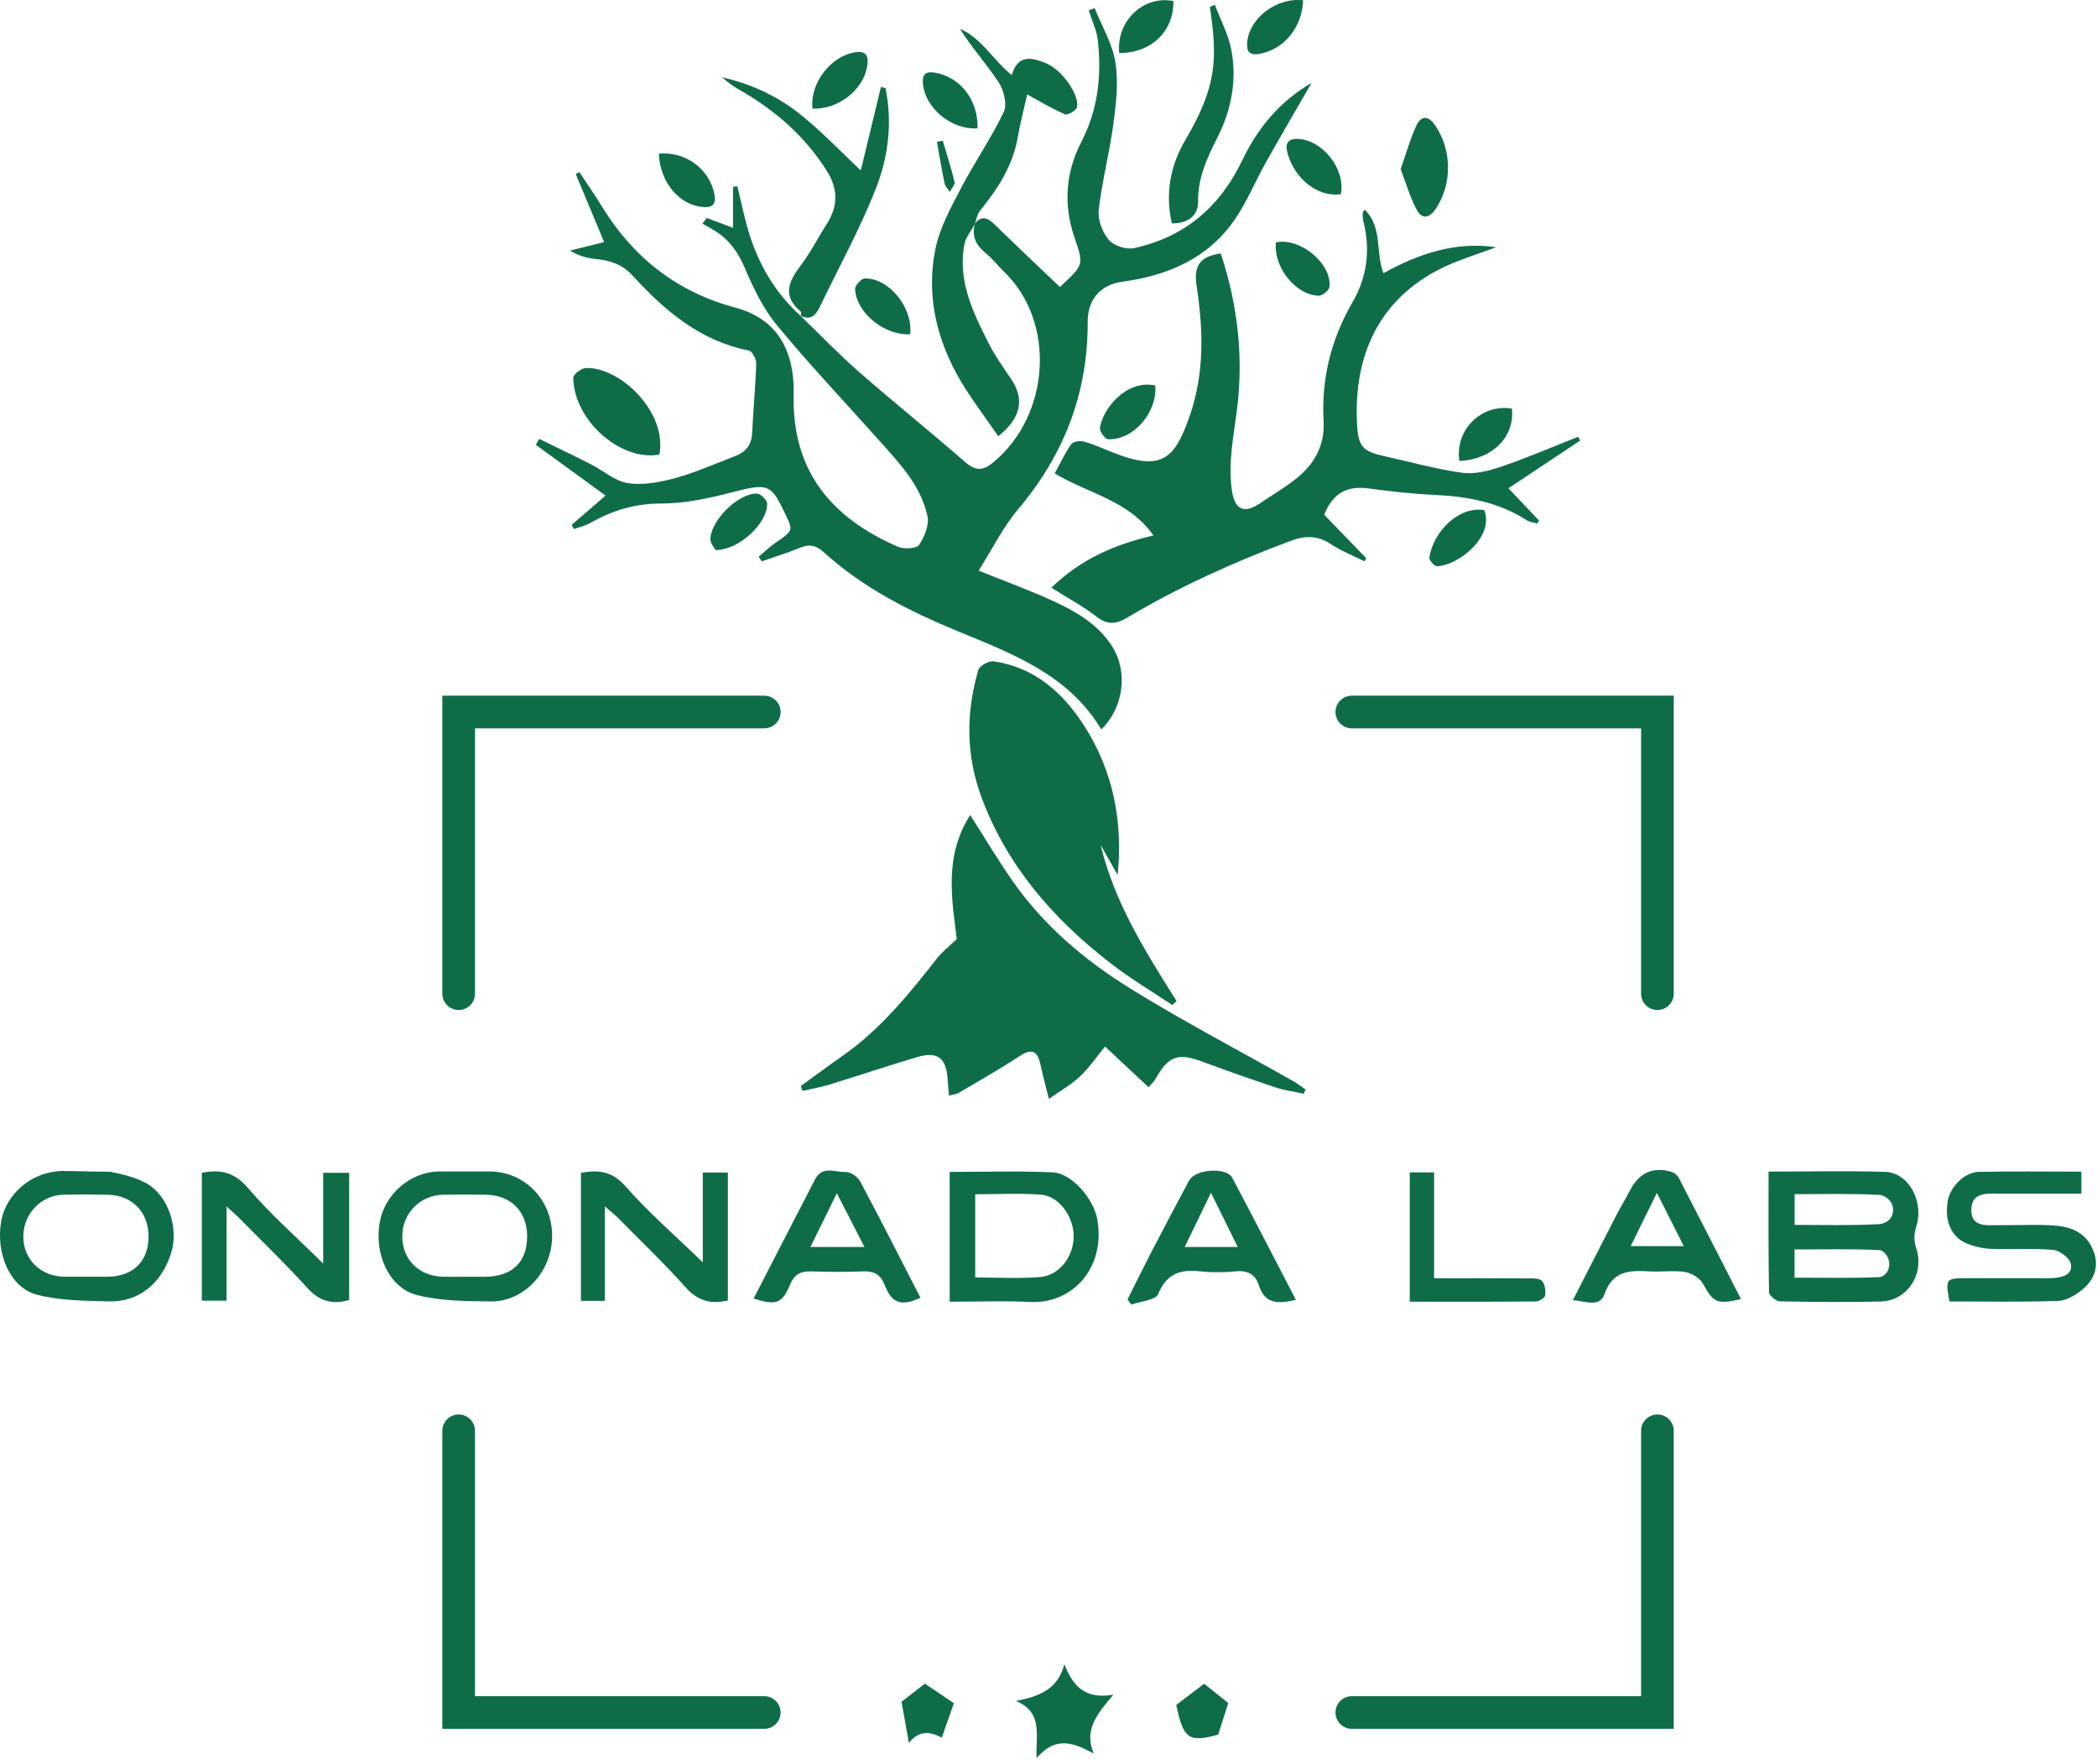 <svg width="321" height="270" viewBox="0 0 321 270" fill="none" xmlns="http://www.w3.org/2000/svg">
<path d="M320.498 191.64C319.508 188.76 317.158 187.8 314.498 187.6C311.768 187.39 309.008 187.58 306.268 187.54C304.348 187.51 301.698 188.04 301.758 185.13C301.818 182.36 304.388 182.72 306.368 182.72C310.418 182.72 314.458 182.72 318.608 182.72V179.35C313.218 179.35 308.078 179.28 302.928 179.38C300.728 179.43 298.548 181.64 298.158 183.81C297.628 186.77 298.628 189.3 300.968 190.3C302.148 190.81 303.498 191.12 304.778 191.17C307.938 191.29 311.118 191.05 314.258 191.32C315.258 191.41 316.768 192.52 316.978 193.41C317.368 195.07 315.818 195.52 314.388 195.63C313.728 195.68 313.058 195.66 312.388 195.66C308.558 195.66 304.728 195.66 300.908 195.66C297.858 195.67 297.798 195.76 298.408 199.22C303.918 199.22 309.478 199.33 315.028 199.14C316.308 199.1 317.738 198.25 318.778 197.39C320.538 195.93 321.328 193.98 320.518 191.61L320.498 191.64Z" fill="#0E6D47"/>
<path d="M87.519 80.37C87.629 80.57 87.74 80.78 87.85 80.98C88.7 80.68 89.609 80.49 90.379 80.05C93.74 78.13 97.2 77.07 101.2 77.08C104.8 77.08 108.46 76.29 111.98 75.38C117.45 73.96 117.99 74.08 119.94 78.14C121.41 81.21 121.64 81.07 118.65 83.13C117.75 83.75 116.97 84.53 116.13 85.23C116.29 85.46 116.46 85.69 116.62 85.92C118.62 85.22 120.66 84.6 122.62 83.79C124.07 83.2 125.07 83.6 126.15 84.58C132.11 89.98 139.19 93.56 146.53 96.59C154.96 100.07 163.54 103.24 168.58 111.66C172.02 108.31 172.69 102.83 170.27 98.99C168.14 95.62 164.84 93.68 161.38 92.08C157.73 90.39 153.94 89.02 149.81 87.35C151.86 84.11 153.51 80.73 155.86 77.94C162.9 69.6 166.55 60.15 166.5 49.23C166.48 45.86 168.49 43.57 171.78 43.13C178.78 42.18 184.92 39.57 189.03 33.58C190.89 30.88 192.14 27.77 193.76 24.89C196.02 20.86 198.36 16.87 200.76 12.7C195.82 15.56 192.5 19.65 190.13 24.6C186.74 31.68 181.3 36.31 173.6 37.98C172.41 38.24 170.48 37.62 169.72 36.71C168.74 35.55 168.02 33.62 168.19 32.14C168.7 27.71 169.85 23.35 170.44 18.92C170.85 15.82 171.23 12.58 170.74 9.54C170.28 6.68 168.67 4 167.56 1.24C167.26 1.36 166.96 1.47 166.66 1.59C167.14 3.14 167.89 4.66 168.06 6.25C168.64 11.62 168.08 16.79 165.52 21.73C163.14 26.33 162.76 31.28 164.44 36.24C165.9 40.53 165.97 40.5 162.24 43.93C158.91 40.75 155.55 37.58 152.24 34.35C151.18 33.32 150.26 32.96 149.2 34.23L149.27 34.16C148.68 36.08 149.36 37.51 150.88 38.74C151.9 39.57 152.71 40.64 153.66 41.56C161.65 49.2 160.83 63.48 152.07 70.76C150.51 72.06 149.37 72.14 147.77 70.75C142.42 66.09 136.88 61.64 131.54 56.97C128.43 54.25 125.55 51.25 122.58 48.38C122.58 48.37 122.58 48.35 122.58 48.33C122.55 48.32 122.52 48.31 122.49 48.29C122.49 48.29 122.5 48.3 122.52 48.32C122.52 48.32 122.5 48.3 122.49 48.29L122.57 48.37C118.6 44.79 116.03 40.34 114.53 35.25C113.88 33.03 113.42 30.76 112.87 28.52C112.65 28.54 112.43 28.57 112.21 28.59V34.87C110.61 34.27 109.4 33.82 108.19 33.36L107.53 34.23C108.17 34.6 108.82 34.95 109.45 35.34C111.62 36.7 112.98 38.58 114 41C115.31 44.09 116.84 47.25 118.96 49.82C123.89 55.8 129.23 61.44 134.4 67.23C137.55 70.76 140.93 74.21 141.97 79C142.26 80.35 141.52 82.19 140.68 83.42C140.28 84 138.36 84.09 137.44 83.69C127.31 79.28 121.22 72.15 121.49 60.42C121.66 53.11 118.5 48.68 112.62 47.11C103.68 44.72 96.99 39.49 92.189 31.68C91.07 29.86 89.85 28.11 88.68 26.33C88.499 26.44 88.32 26.55 88.139 26.66C89.59 30.12 91.029 33.58 92.48 37.06C90.629 37.52 88.939 37.94 87.249 38.36C88.57 39.17 89.85 39.5 91.139 39.64C93.329 39.87 95.21 40.4 96.829 42.18C101.73 47.54 107.16 52.19 114.64 53.66C115.14 53.76 115.78 54.97 115.76 55.64C115.65 59.21 115.3 62.77 115.13 66.34C115.04 68.18 114.09 69.23 112.48 69.84C109.47 70.98 106.51 72.32 103.41 73.17C101.07 73.81 98.48 74.31 96.139 73.96C94.15 73.67 92.37 72.04 90.46 71.07C87.84 69.74 85.18 68.47 82.529 67.18C82.359 67.48 82.189 67.79 82.019 68.09C85.549 70.66 89.09 73.23 92.7 75.86C90.79 77.51 89.139 78.93 87.49 80.36L87.519 80.37Z" fill="#0E6D47"/>
<path d="M209.13 85.44C206.88 83.12 204.63 80.79 202.7 78.79C204.16 75.18 206.5 74.36 209.58 74.78C212.87 75.22 216.19 75.6 219.5 75.75C224.54 75.98 229.35 76.84 233.68 79.62C234.15 79.92 234.78 79.97 235.33 80.14C235.41 79.99 235.5 79.84 235.58 79.68C234.08 78.09 232.58 76.51 230.91 74.74C234.71 72.21 238.31 69.82 241.9 67.43L241.56 66.87C237.65 68.41 233.78 70.08 229.81 71.43C227.91 72.08 225.75 72.63 223.83 72.37C219.82 71.82 215.89 70.7 211.92 69.83C208.73 69.13 207.95 68.43 207.75 65.24C207.03 53.8 211.63 44.39 223.23 39.94C225.16 39.2 227.11 38.54 229.05 37.85C222.7 36.92 217.1 38.88 211.77 41.82C210.53 38.56 211.67 34.8 208.89 32.07C208.71 32.42 208.57 32.56 208.58 32.69C208.59 33.1 208.61 33.53 208.71 33.93C209.8 38.24 209.27 42.4 207.07 46.2C203.77 51.9 202.24 57.95 202.61 64.53C202.81 68.11 201.23 70.99 198.52 73.18C196.73 74.63 194.71 75.8 192.8 77.09C190.34 78.74 188.95 77.93 188.55 74.93C188 70.82 188.81 66.89 189.33 62.85C190.39 54.7 189.46 46.63 186.87 38.8C183.69 39.24 182.7 40.67 183.17 43.77C184.2 50.47 184.4 57.11 182.11 63.68C179.86 70.13 177.94 72.31 170.3 69.24C168.85 68.66 167.41 68.01 165.91 67.59C165.32 67.43 164.26 67.59 163.98 67.99C163.01 69.37 162.3 70.92 161.45 72.47C166.62 75.58 172.79 76.58 176.56 81.97C170.64 83.34 165.48 85.57 160.93 89.96C163.47 91.56 165.81 92.81 167.88 94.42C169.49 95.67 170.85 95.55 172.42 94.62C180.39 89.87 188.81 86.07 197.49 82.82C199.78 81.96 201.69 81.93 203.76 83.31C205.34 84.36 207.14 85.06 208.85 85.92C208.95 85.77 209.04 85.61 209.14 85.46L209.13 85.44Z" fill="#0E6D47"/>
<path d="M172.968 151.28C165.978 146.96 159.708 141.62 154.948 134.78C152.748 131.62 150.778 128.3 148.508 124.76C144.458 131.11 145.728 137.77 146.458 143.74C145.238 144.92 144.198 145.73 143.408 146.73C139.108 152.22 134.718 157.62 128.928 161.66C126.788 163.16 124.698 164.72 122.578 166.25C122.668 166.5 122.748 166.74 122.838 166.99C124.188 166.68 125.558 166.45 126.878 166.05C131.378 164.67 135.838 163.17 140.348 161.83C143.498 160.89 144.848 161.92 145.058 165.21C145.108 165.98 145.188 166.76 145.268 167.72C146.008 167.51 146.448 167.48 146.778 167.28C149.888 165.44 153.048 163.66 156.068 161.67C158.078 160.34 158.858 161.01 159.288 163.04C159.628 164.62 160.058 166.17 160.558 168.22C162.298 166.98 163.958 166.05 165.308 164.79C166.718 163.47 167.818 161.83 169.158 160.2C171.398 162.29 173.568 164.32 175.818 166.43C176.248 165.92 176.678 165.53 176.948 165.05C178.878 161.62 180.358 161.13 184.068 162.52C187.778 163.9 191.518 165.21 195.268 166.46C196.658 166.92 198.148 167.11 199.588 167.42C199.678 167.2 199.758 166.98 199.848 166.77C199.208 166.34 198.588 165.85 197.918 165.47C189.588 160.76 181.098 156.32 172.968 151.29V151.28Z" fill="#0E6D47"/>
<path d="M165.989 111.14C162.729 106.03 158.369 102.14 152.079 101.23C151.359 101.13 149.949 101.92 149.759 102.56C147.839 109.1 147.859 115.65 150.259 122.09C154.179 132.6 161.269 140.7 169.999 147.45C172.999 149.78 176.289 151.73 179.449 153.85C179.669 153.64 179.879 153.44 180.099 153.23C175.339 145.68 170.579 138.13 168.479 129.33C169.349 130.87 170.219 132.41 171.089 133.95C171.909 125.63 170.359 117.98 165.989 111.13V111.14Z" fill="#0E6D47"/>
<path d="M149.95 32.33C152.7 28.97 155.01 25.43 155.79 21.04C156.21 18.67 156.82 16.34 157.24 14.46C159.16 15.5 161.03 16.64 163.02 17.5C163.43 17.68 164.79 16.89 164.87 16.4C165.21 14.39 162.52 10.65 160.06 9.65C157.96 8.8 155.79 8.27 154.88 11.5C151.95 9.12 150.25 5.82 146.94 4.41C148.78 7.34 151.07 9.85 152.91 12.67C153.69 13.87 154.19 16.02 153.64 17.17C151.72 21.18 149.16 24.86 147.1 28.81C145.56 31.76 143.88 34.81 143.21 38.02C141.81 44.71 143.18 51.23 146.42 57.2C148.24 60.55 150.64 63.58 152.8 66.78C156.27 64.07 156.83 61.14 154.9 58.21C153.68 56.36 152.35 54.56 151.36 52.59C148.96 47.85 146.59 43.03 147.61 37.46C147.82 36.3 148.72 35.26 149.31 34.17C149.31 34.17 149.24 34.24 149.23 34.24C149.47 33.6 149.57 32.82 149.98 32.32L149.95 32.33Z" fill="#0E6D47"/>
<path d="M293.292 187.89C294.602 184.07 292.252 179.491 288.552 179.381C282.742 179.211 276.932 179.34 270.722 179.34C270.722 185.7 270.682 191.74 270.792 197.79C270.792 198.29 271.862 199.19 272.442 199.2C277.592 199.31 282.752 199.35 287.902 199.23C292.022 199.13 294.652 194.91 293.312 191.03C292.982 190.08 292.962 188.84 293.292 187.89ZM288.202 195.34C288.052 195.43 287.902 195.481 287.752 195.491C283.452 195.681 279.132 195.58 274.702 195.58V191.26C279.112 191.26 283.422 191.15 287.712 191.36C287.952 191.37 288.182 191.511 288.402 191.711C289.512 192.711 289.492 194.57 288.202 195.34ZM287.542 187.39C283.332 187.62 279.112 187.5 274.712 187.5V182.8C279.142 182.8 283.432 182.68 287.712 182.91C288.502 182.95 289.792 183.85 289.792 185.12C289.792 186.87 288.382 187.35 287.542 187.4V187.39Z" fill="#0E6D47"/>
<path d="M107.57 193.22C103.37 189.15 99.3 185.64 95.78 181.63C93.72 179.28 91.64 179.03 88.93 179.53V199.13H92.59V184.67C93.56 185.52 94.13 185.96 94.63 186.46C98.09 189.97 101.67 193.38 104.95 197.06C106.8 199.13 108.77 199.69 111.42 199.07V179.49H107.58V193.23L107.57 193.22Z" fill="#0E6D47"/>
<path d="M49.481 193.43C45.381 189.37 41.411 185.89 38.021 181.92C35.981 179.53 33.901 178.92 30.891 179.53V199.1H34.681V184.68C35.631 185.55 36.181 186.02 36.691 186.54C40.151 190.05 43.721 193.48 47.021 197.13C48.871 199.17 50.841 199.75 53.451 198.99V179.53H49.471V193.44L49.481 193.43Z" fill="#0E6D47"/>
<path d="M167.971 186.66C167.401 183.45 164.021 179.59 161.171 179.46C155.961 179.22 150.731 179.39 145.371 179.39V199.26C149.681 199.26 153.681 199.1 157.661 199.3C164.161 199.63 169.281 194.1 167.971 186.65V186.66ZM149.281 195.54V182.81C152.711 182.81 156.031 182.63 159.321 182.87C162.131 183.07 164.421 186.3 164.351 189.4C164.281 192.45 162.101 195.26 159.171 195.49C155.961 195.74 152.711 195.55 149.281 195.55V195.54Z" fill="#0E6D47"/>
<path d="M22.19 181.02C20.58 180.17 18.75 179.75 16.89 179.37L14.42 179.33C14.42 179.33 14.37 179.33 14.35 179.33C14.32 179.33 14.29 179.33 14.27 179.33H13.49C13.49 179.33 13.42 179.31 13.38 179.31L9.35 179.24C9.35 179.24 7.97 179.33 6.96 179.64C3.64 180.58 0.82 183.46 0.2 186.85C-0.71 191.78 1.49 197.09 5.63 198.18C9.15 199.11 12.96 199.11 16.65 199.21C21.2 199.34 24.67 196.53 26.17 191.91C27.4 188.12 25.87 182.95 22.19 181.01V181.02ZM16.46 195.43C15.38 195.45 14.3 195.43 13.22 195.43C12.06 195.43 10.89 195.45 9.73 195.43C6.18 195.33 3.6 192.77 3.57 189.35C3.54 185.85 6.25 182.97 9.71 182.88C11.95 182.82 14.19 182.84 16.44 182.88C20.23 182.94 22.77 185.56 22.74 189.33C22.71 193.11 20.38 195.38 16.46 195.44V195.43Z" fill="#0E6D47"/>
<path d="M84.52 189.06C84.45 183.59 80.3 179.36 74.96 179.32C73.71 179.32 72.46 179.32 71.21 179.32C69.88 179.32 68.55 179.31 67.21 179.32C62.88 179.37 58.94 182.73 58.14 187.04C57.24 191.89 59.52 197.13 63.79 198.23C67.4 199.16 71.29 199.17 75.07 199.22C80.3 199.3 84.59 194.52 84.52 189.06ZM71.07 195.44C69.99 195.44 68.91 195.46 67.83 195.44C64.13 195.36 61.56 192.79 61.58 189.21C61.6 185.71 64.32 182.95 67.86 182.88C70.02 182.84 72.18 182.85 74.33 182.88C78.19 182.93 80.69 185.44 80.69 189.22C80.69 193.19 78.44 195.39 74.3 195.44C73.22 195.45 72.14 195.44 71.06 195.44H71.07Z" fill="#0E6D47"/>
<path d="M182.06 180.64C180.11 184.28 178.18 187.93 176.28 191.59C175.02 194.02 173.82 196.48 172.59 198.93C172.79 199.19 172.99 199.44 173.19 199.7C174.61 199.19 176.9 199.03 177.29 198.09C178.59 194.92 180.72 194.28 183.74 194.61C185.55 194.81 187.41 194.78 189.23 194.61C191.01 194.44 192.18 195.11 192.68 196.71C193.58 199.58 195.58 199.65 198.37 198.97C195.03 192.55 191.86 186.38 188.62 180.27C187.75 178.64 182.99 178.95 182.08 180.65L182.06 180.64ZM181.35 190.88C182.68 188.14 183.91 185.61 185.37 182.59C186.82 185.53 188.08 188.08 189.47 190.88H181.35Z" fill="#0E6D47"/>
<path d="M140.899 198.65C137.839 192.7 134.819 186.74 131.669 180.84C131.299 180.14 130.209 179.38 129.489 179.41C127.889 179.47 125.879 178.38 124.769 180.52C121.619 186.6 118.499 192.68 115.359 198.78C118.739 199.85 119.729 199.57 120.909 196.71C121.559 195.13 122.489 194.57 124.119 194.62C126.779 194.7 129.459 194.72 132.119 194.62C133.849 194.55 134.819 195.11 135.479 196.83C136.549 199.57 138.069 199.98 140.899 198.66V198.65ZM124.059 190.88C125.389 188.18 126.619 185.66 128.099 182.66C129.569 185.51 130.849 188 132.329 190.88H124.059Z" fill="#0E6D47"/>
<path d="M255.87 179.39C253.05 178.54 250.92 179.52 249.53 182.18C248.85 183.49 248.08 184.75 247.4 186.07C245.22 190.3 243.06 194.54 240.77 199.02C242.72 199.18 244.88 200.18 245.6 198.12C246.88 194.46 249.49 194.44 252.5 194.62C254.32 194.73 256.19 194.43 257.97 194.72C258.97 194.88 260.21 195.66 260.69 196.52C262.25 199.37 262.82 199.73 266.5 198.86C263.31 192.63 260.16 186.43 256.96 180.26C256.76 179.88 256.29 179.51 255.88 179.39H255.87ZM249.62 190.75C250.88 188.19 252.11 185.68 253.63 182.6C255.12 185.55 256.36 188.01 257.74 190.75H249.62Z" fill="#0E6D47"/>
<path d="M125.499 46.97C128.389 40.94 131.639 35.06 134.079 28.85C135.989 24 136.629 18.75 135.549 13.49C135.319 13.43 135.079 13.37 134.849 13.32C133.809 17.63 132.769 21.93 131.769 26.09C128.549 23.08 125.579 19.9 122.189 17.26C118.779 14.6 114.819 12.8 110.539 11.84C111.339 12.56 112.189 13.18 113.099 13.7C118.589 16.82 123.229 20.83 126.609 26.23C128.269 28.89 128.309 31.5 126.629 34.16C125.259 36.32 124.089 38.63 122.549 40.66C120.699 43.1 119.729 45.31 122.549 47.67C122.669 47.77 122.589 48.09 122.589 48.34C124.099 49.09 124.889 48.25 125.499 46.96V46.97Z" fill="#0E6D47"/>
<path d="M215.799 179.46V199.26C222.429 199.26 228.739 199.28 235.049 199.22C235.569 199.22 236.459 198.72 236.509 198.35C236.629 197.61 236.509 196.6 236.059 196.09C235.689 195.66 234.689 195.69 233.959 195.69C229.239 195.66 224.519 195.67 219.529 195.67V179.46H215.789H215.799Z" fill="#0E6D47"/>
<path d="M179.399 34.19C181.789 34.22 183.429 33.07 183.399 30.85C183.339 27.19 184.819 24.1 186.389 20.99C188.509 16.78 189.349 12.3 188.499 7.69C188.049 5.29 186.829 3.04 185.959 0.72C185.709 0.84 185.459 0.95 185.209 1.07C186.349 8.96 186.349 13.12 181.419 21.48C179.189 25.27 178.319 29.67 179.389 34.19H179.399Z" fill="#0E6D47"/>
<path d="M100.94 69.58C102.17 62.93 94.73 56.07 89.64 56.34C88.96 56.38 87.74 57.33 87.75 57.84C87.89 64.59 95.27 70.71 100.95 69.57L100.94 69.58Z" fill="#0E6D47"/>
<path d="M162.919 254.74C162.009 258.42 159.309 259.65 155.539 260.37C159.749 262.22 158.499 265.55 158.679 269.12C161.689 265.59 164.499 266.86 167.419 268.42C165.859 264.67 168.059 262.27 170.429 259.41C166.149 260.15 164.299 258.22 162.919 254.74Z" fill="#0E6D47"/>
<path d="M219.73 32.04C222.31 28.27 222.31 23.02 219.68 19.18C218.54 17.52 217.46 17.79 216.76 19.33C215.83 21.38 215.22 23.58 214.41 25.9C215.26 28.12 215.86 30.25 216.88 32.14C217.59 33.46 218.71 33.53 219.73 32.03V32.04Z" fill="#0E6D47"/>
<path d="M115.879 75.56C113.049 75.47 108.859 79.57 108.739 82.49C108.709 83.13 109.329 83.8 109.519 84.19C113.119 84.26 117.559 80.01 117.429 77.08C117.409 76.53 116.439 75.58 115.889 75.56H115.879Z" fill="#0E6D47"/>
<path d="M130.891 44.24C131.071 47.87 135.351 51.37 139.321 51.17C139.791 47.12 136.101 42.56 132.391 42.62C131.861 42.62 130.861 43.7 130.891 44.24Z" fill="#0E6D47"/>
<path d="M218.8 85.35C218.74 85.75 219.57 86.69 219.97 86.68C223.24 86.57 228.81 82.14 227.2 78.09C223.11 77.43 219.34 81.61 218.8 85.35Z" fill="#0E6D47"/>
<path d="M168.371 65.51C168.301 66.04 169.161 67.221 169.631 67.24C173.491 67.4 177.191 63.151 176.841 59.011C172.441 58.05 168.781 62.56 168.371 65.52V65.51Z" fill="#0E6D47"/>
<path d="M138 260.5C138.43 262.87 138.75 264.67 139.13 266.79C140.93 264.55 142.84 265.28 144.16 266C144.85 264.03 145.47 262.28 146.02 260.71C144.75 259.86 143.28 258.87 141.57 257.73C140.43 258.62 138.97 259.75 138 260.5Z" fill="#0E6D47"/>
<path d="M132.739 10.15C132.949 8.88 132.829 7.76 131.019 7.99C127.279 8.46 123.939 12.68 124.369 16.63C128.299 16.79 132.149 13.78 132.739 10.15Z" fill="#0E6D47"/>
<path d="M149.638 19.64C149.768 15.31 146.968 11.76 143.098 11.12C141.818 10.91 141.188 11.28 141.268 12.66C141.488 16.42 145.588 19.94 149.628 19.64H149.638Z" fill="#0E6D47"/>
<path d="M179.621 0.16C175.061 -0.75 170.851 3.18 171.321 8.12C176.271 8.12 179.681 4.79 179.621 0.16Z" fill="#0E6D47"/>
<path d="M195.321 37.099C194.901 40.83 198.271 45.15 201.861 45.27C202.421 45.289 203.471 44.419 203.521 43.889C203.831 40.26 198.991 36.33 195.321 37.099Z" fill="#0E6D47"/>
<path d="M107.519 31.68C109.079 31.83 109.679 31.28 109.349 29.67C108.559 25.86 104.969 23.15 100.859 23.52C101.009 27.85 103.919 31.34 107.519 31.68Z" fill="#0E6D47"/>
<path d="M197.011 23.1C197.801 26.75 201.221 30.24 205.251 29.73C206.011 25.88 202.441 21.36 198.601 21.26C197.301 21.23 196.731 21.83 197.011 23.1Z" fill="#0E6D47"/>
<path d="M223.391 70.561C228.471 70.341 231.931 66.811 231.431 62.541C226.771 61.791 222.691 65.77 223.391 70.561Z" fill="#0E6D47"/>
<path d="M192.78 8.25C196.52 7.57 199.3 4.29 199.48 0.04C195.37 -0.42 191.23 2.78 190.91 6.51C190.8 7.87 191.25 8.52 192.78 8.25Z" fill="#0E6D47"/>
<path d="M180.059 260.98C181.129 266.19 181.989 266.77 186.469 265.53C186.999 263.89 187.449 262.48 188.019 260.69C186.869 259.77 185.409 258.61 184.319 257.74C182.769 258.92 181.449 259.92 180.059 260.98Z" fill="#0E6D47"/>
<path d="M143.422 21.71C143.802 23.84 144.152 25.98 144.602 28.1C144.702 28.56 145.122 28.95 145.392 29.37C145.652 28.86 146.222 28.28 146.122 27.86C145.612 25.73 144.932 23.64 144.312 21.53C144.022 21.59 143.722 21.64 143.432 21.7L143.422 21.71Z" fill="#0E6D47"/>
<path d="M70.211 154.61C68.831 154.61 67.711 153.49 67.711 152.11V106.49H116.991C118.371 106.49 119.491 107.61 119.491 108.99C119.491 110.37 118.371 111.49 116.991 111.49H72.711V152.11C72.711 153.49 71.591 154.61 70.211 154.61Z" fill="#0E6D47"/>
<path d="M253.71 154.61C255.09 154.61 256.21 153.49 256.21 152.11V106.49H206.93C205.55 106.49 204.43 107.61 204.43 108.99C204.43 110.37 205.55 111.49 206.93 111.49H251.21V152.11C251.21 153.49 252.33 154.61 253.71 154.61Z" fill="#0E6D47"/>
<path d="M253.71 216.52C255.09 216.52 256.21 217.64 256.21 219.02V264.64H206.93C205.55 264.64 204.43 263.52 204.43 262.14C204.43 260.76 205.55 259.64 206.93 259.64H251.21V219.02C251.21 217.64 252.33 216.52 253.71 216.52Z" fill="#0E6D47"/>
<path d="M70.211 216.52C68.831 216.52 67.711 217.64 67.711 219.02V264.64H116.991C118.371 264.64 119.491 263.52 119.491 262.14C119.491 260.76 118.371 259.64 116.991 259.64H72.711V219.02C72.711 217.64 71.591 216.52 70.211 216.52Z" fill="#0E6D47"/>
</svg>
